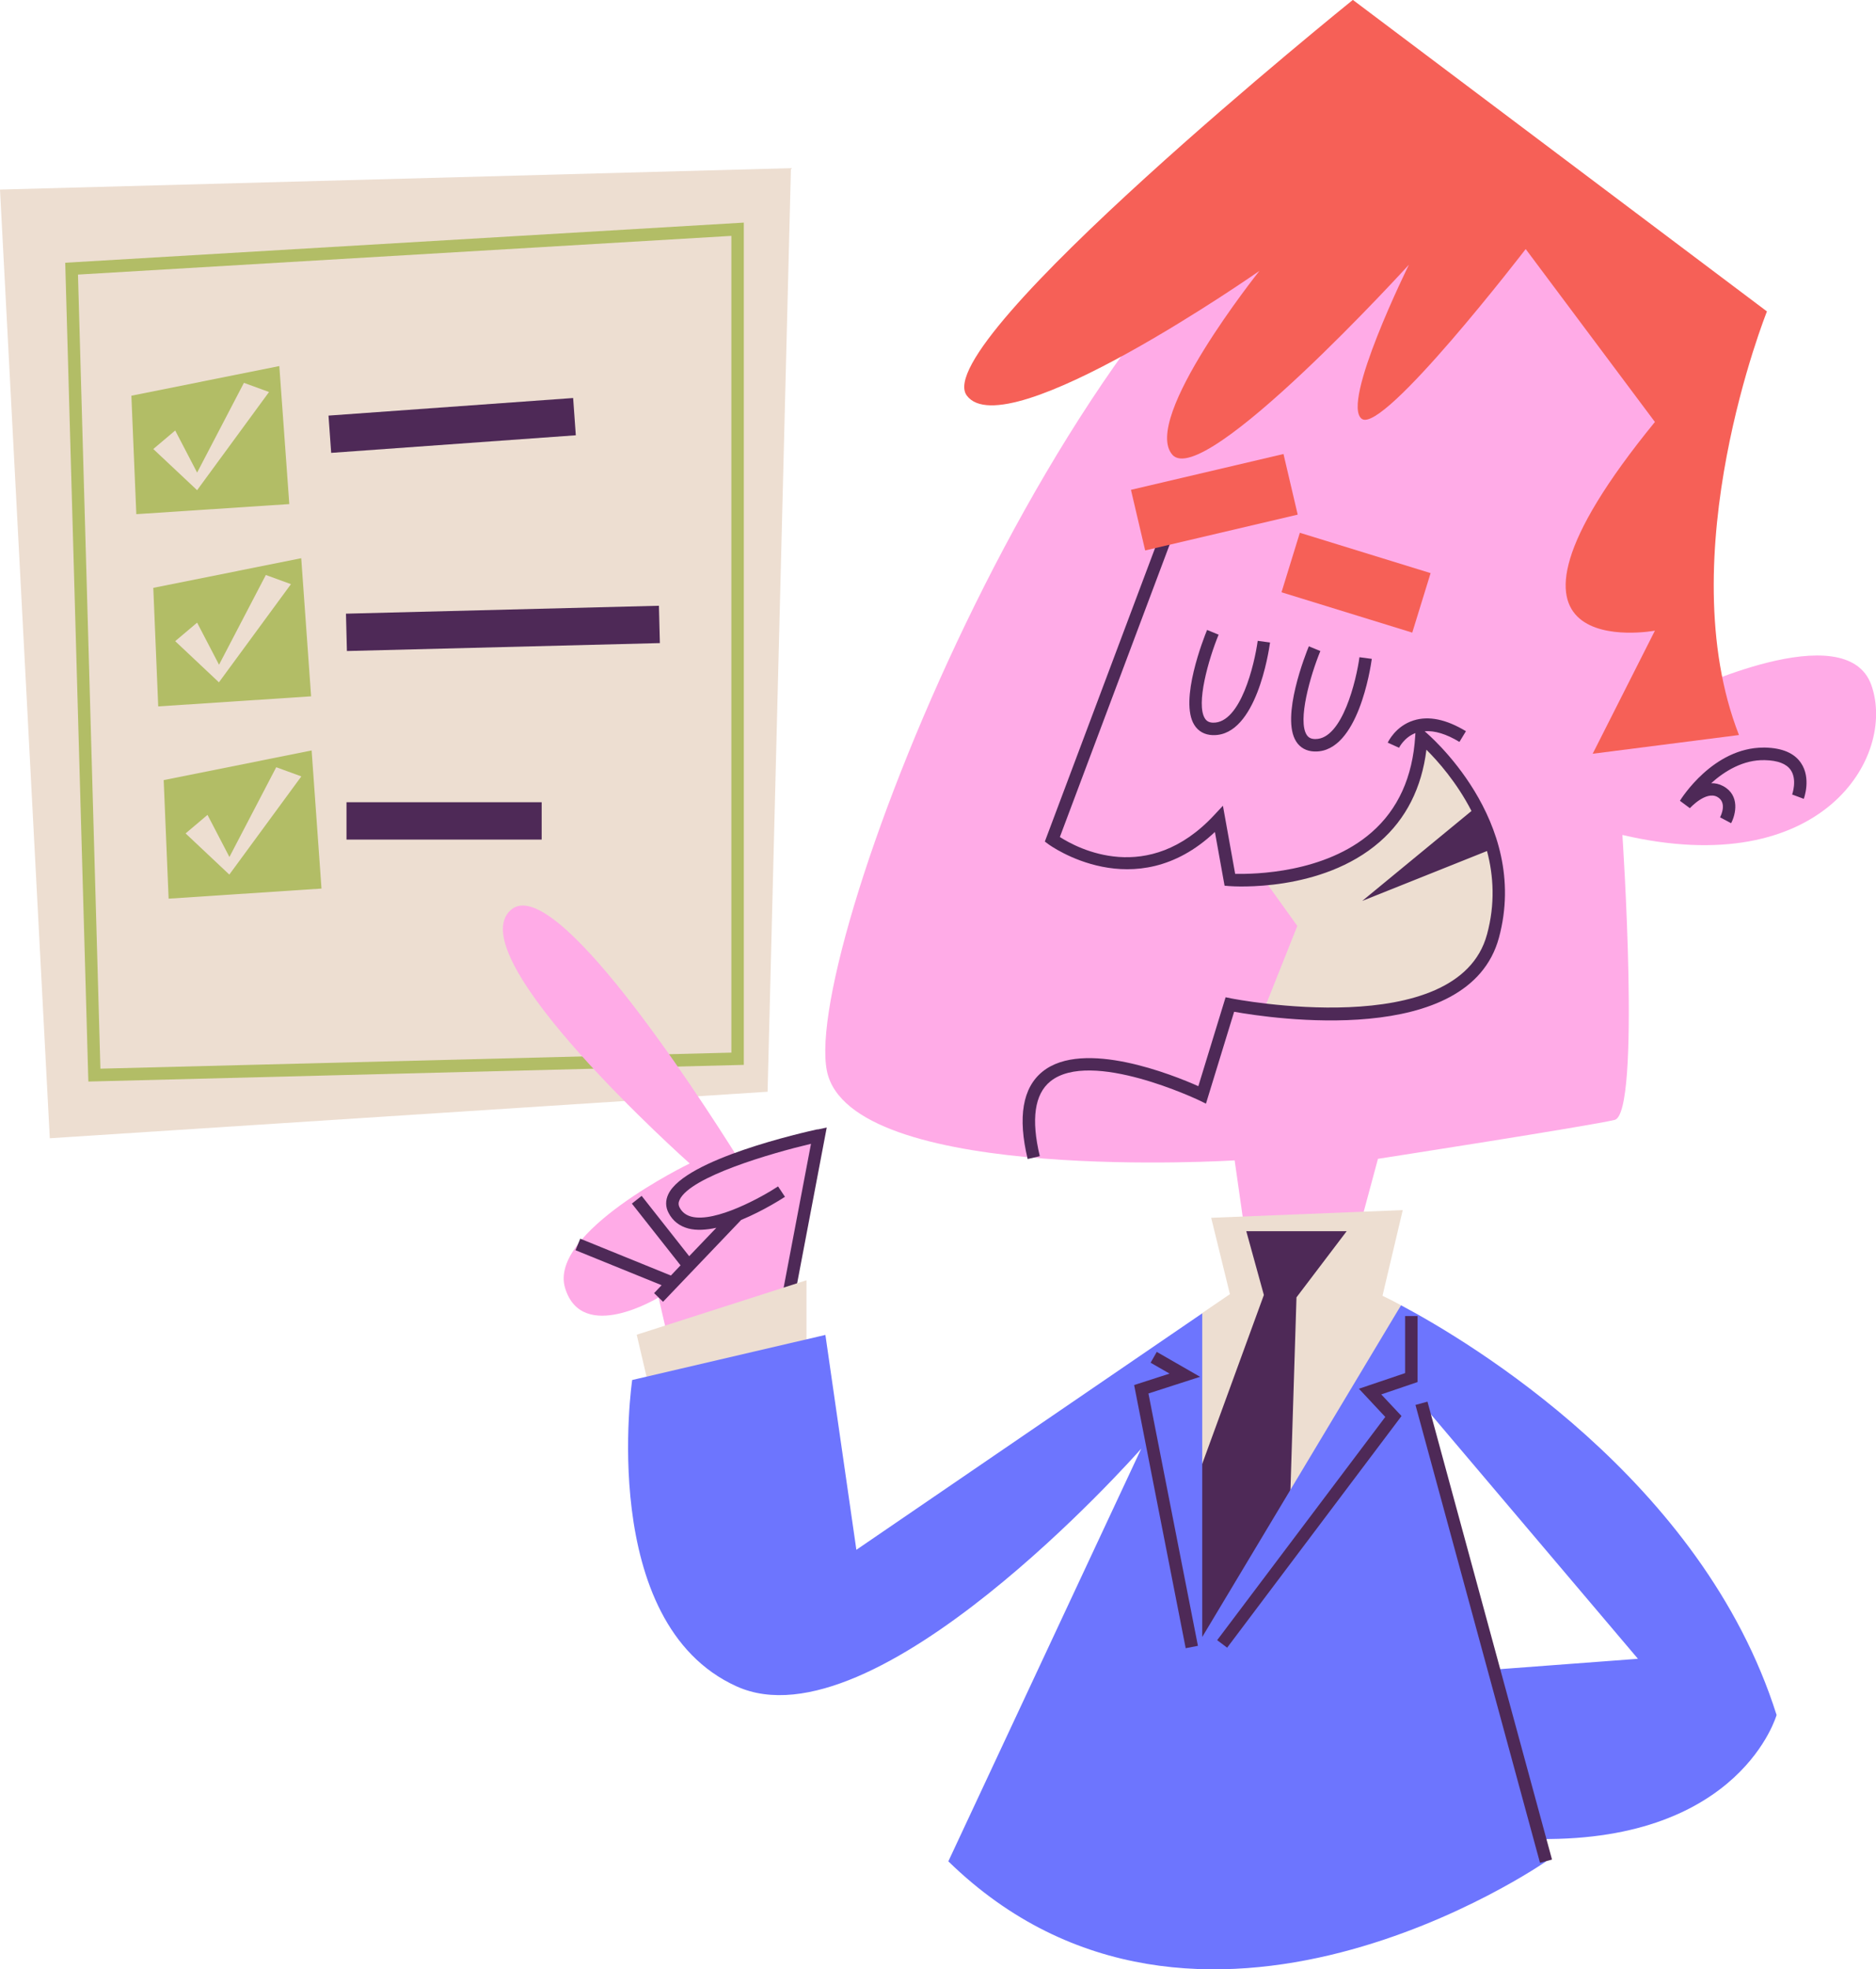 <?xml version="1.0" encoding="UTF-8"?>
<svg id="_Слой_2" data-name="Слой 2" xmlns="http://www.w3.org/2000/svg" viewBox="0 0 182.35 191.33">
  <defs>
    <style>
      .cls-1 {
        fill: #f66057;
      }

      .cls-2 {
        fill: #edded1;
      }

      .cls-3 {
        fill: #6d75fe;
      }

      .cls-4 {
        fill: #4e2957;
      }

      .cls-5 {
        fill: #b2bd66;
      }

      .cls-6 {
        fill: #ffabe7;
      }
    </style>
  </defs>
  <g id="OBJECTS">
    <g>
      <g>
        <polygon class="cls-2" points="4.84 110.6 0 18.42 76.88 16.34 74.61 106.08 4.84 110.6"/>
        <path class="cls-5" d="m8.59,105.09l-.02-.6L6.34,25.53l65.96-3.9v81.84l-63.71,1.62Zm-1.01-78.42l2.18,77.17,61.33-1.56V22.92l-63.51,3.76Z"/>
        <polygon class="cls-5" points="12.77 38.45 27.15 35.57 28.12 48.98 13.25 49.96 12.77 38.45"/>
        <polygon class="cls-2" points="14.9 43.63 17.03 41.83 19.16 45.92 23.71 37.2 26.15 38.09 19.16 47.63 14.9 43.63"/>
        <polygon class="cls-5" points="14.9 57.12 29.28 54.24 30.24 67.66 15.38 68.64 14.9 57.12"/>
        <polygon class="cls-2" points="17.03 62.3 19.16 60.5 21.29 64.59 25.84 55.87 28.28 56.76 21.28 66.3 17.03 62.3"/>
        <polygon class="cls-5" points="15.91 75.8 30.29 72.92 31.25 86.34 16.39 87.32 15.91 75.8"/>
        <polygon class="cls-2" points="18.04 80.98 20.17 79.18 22.3 83.27 26.85 74.55 29.29 75.44 22.29 84.98 18.04 80.98"/>
        <rect class="cls-4" x="32.03" y="39.53" width="23.84" height="3.63" transform="translate(-2.85 3.25) rotate(-4.11)"/>
        <rect class="cls-4" x="33.67" y="59.24" width="30.43" height="3.63" transform="translate(-1.53 1.26) rotate(-1.45)"/>
        <rect class="cls-4" x="33.68" y="77.95" width="18.97" height="3.63"/>
      </g>
      <g>
        <g>
          <path class="cls-6" d="m121.67,124.4l-1.66-11.65s-36.17,2.27-39.5-8.17c-3.33-10.44,22.25-76.57,50.24-91.1l25.58,7.57,8.78,19.22-1.51,27.09s15.89-7.72,18.31-.76-4.84,19.07-24.21,14.53c0,0,1.82,27.09-.76,27.69-2.57.61-23,3.78-23,3.78l-3.18,11.8h-9.08Z"/>
          <path class="cls-1" d="m154.81,73.24l6.05-11.96s-19.52,3.63,0-20.28l-12.56-16.8s-13.84,18.01-15.93,16.5c-2.08-1.51,4.58-14.98,4.58-14.98,0,0-19.98,21.94-23,18.46-3.03-3.48,8.47-17.86,8.47-17.86,0,0-24.67,17.25-28.45,12.11-3.78-5.15,37.53-38.44,37.53-38.44l40.25,30.27s-9.53,23.76-2.72,41.16l-14.23,1.82Z"/>
          <g>
            <path class="cls-4" d="m117.99,71.43s-.08,0-.13,0c-.77-.03-1.38-.37-1.76-.97-1.52-2.37.94-8.55,1.23-9.25l1.12.46c-.99,2.41-2.22,6.75-1.33,8.14.17.27.42.4.79.41,2.69.06,4.03-5.7,4.34-7.95l1.2.16c-.13.93-1.35,9-5.46,9Z"/>
            <path class="cls-4" d="m127.88,73.02s-.08,0-.13,0c-.77-.03-1.38-.37-1.76-.97-1.52-2.37.94-8.55,1.23-9.25l1.12.46c-.99,2.41-2.22,6.75-1.33,8.14.17.27.42.4.79.41.02,0,.05,0,.07,0,2.61,0,3.97-5.73,4.27-7.95l1.2.16c-.13.93-1.35,9-5.46,9Z"/>
            <g>
              <path class="cls-2" d="m145.12,90.95c-2.3,8.51-15.88,7.93-22.26,7.16l3.24-8.14-3.24-4.52c5.17-.45,14.65-2.78,15.31-13.86,0,0,9.98,8.17,6.95,19.37Z"/>
              <path class="cls-4" d="m138.55,71.11l-.07-.06c.98-.07,2.11.27,3.38,1.04l.63-1.04c-1.91-1.16-3.62-1.51-5.08-1.05-1.77.55-2.49,2.1-2.52,2.16l1.1.5s.48-1,1.59-1.43l-.02.3c-.24,3.95-1.66,7.1-4.24,9.35-4.54,3.97-11.42,4.07-13.26,4.03l-1.19-6.62-.83.89c-6.45,6.95-13.34,3.23-15.02,2.15l11.94-31.79-1.13-.43-12.27,32.66.36.27c.09.06,8.4,6.14,16.17-1.2l.94,5.22.47.04c.36.03,8.96.63,14.61-4.3,2.56-2.23,4.08-5.24,4.54-8.95,1.08,1.07,2.94,3.15,4.38,5.95l-10.62,8.74,12.13-4.85c.64,2.42.8,5.16,0,8.1-2.84,10.52-24.65,6.27-24.87,6.22l-.54-.11-2.65,8.64c-2.45-1.09-11.18-4.61-15.14-1.42-1.94,1.56-2.43,4.42-1.45,8.5l1.18-.28c-.86-3.58-.51-6.03,1.03-7.27,3.94-3.17,14.38,1.81,14.49,1.86l.63.31,2.74-8.93c3.57.64,22.83,3.56,25.74-7.2,3.09-11.44-7.06-19.91-7.16-20Z"/>
            </g>
            <rect class="cls-1" x="110.42" y="45.78" width="15.23" height="6.05" transform="translate(-8.03 28.26) rotate(-13.21)"/>
            <rect class="cls-1" x="128.78" y="49.95" width="6.05" height="13.3" transform="translate(38.88 165.89) rotate(-72.86)"/>
            <path class="cls-4" d="m168.27,79.99l-1.07-.57.53.28-.54-.28c.08-.15.72-1.45-.27-1.99-1.11-.6-2.65,1.08-2.66,1.1l-.97-.72c.13-.21,3.23-5.17,8.13-5.17.05,0,.11,0,.16,0,1.66.04,2.84.54,3.48,1.5,1,1.47.3,3.4.27,3.48l-1.13-.42s.51-1.44-.14-2.38c-.42-.61-1.26-.93-2.51-.96-2.11-.06-3.95,1.09-5.22,2.24.38-.01.77.07,1.16.28,1.66.89,1.23,2.76.77,3.62Z"/>
          </g>
        </g>
        <g>
          <g>
            <path class="cls-6" d="m71.76,112.56c-4.31-6.87-17.88-27.67-22.06-24.18-5.36,4.47,17.34,24.67,17.34,24.67,0,0-13.77,6.66-12.11,12.11,1.66,5.45,9.08.91,9.08.91l1.35,5.83,10.76-3.25,3.48-18.31s-4.06.88-7.84,2.24Z"/>
            <path class="cls-4" d="m79.47,109.73c-1.32.29-12.9,2.89-14.51,6.31-.29.61-.28,1.24.03,1.82.4.77,1.05,1.28,1.92,1.51.8.21,1.75.14,2.72-.07l-2.64,2.76-4.62-5.86-.95.75,4.73,6-.94.99-8.81-3.58-.46,1.12,8.37,3.4-.73.77.87.84,7.59-7.95c2.23-.92,4.12-2.16,4.26-2.25l-.67-1.01c-1.55,1.02-6.08,3.54-8.42,2.94-.53-.14-.91-.43-1.15-.89-.13-.25-.13-.48,0-.75,1.06-2.25,8.88-4.52,12.77-5.44l-3.31,17.4,1.19.23,3.65-19.21-.89.19Z"/>
          </g>
          <polygon class="cls-2" points="64.16 139.38 61.89 129.69 78.39 124.4 78.39 138.17 64.16 139.38"/>
          <path class="cls-2" d="m134.38,125.91s.65.3,1.79.91l-22.98,42.97,3.66-42.2,2.7-1.84-1.82-7.42,18.62-.75-1.97,8.33Z"/>
          <polygon class="cls-4" points="121.14 119.63 130.9 119.63 126.02 126.06 124.78 165.63 108.73 164.5 122.85 125.83 121.14 119.63"/>
          <path class="cls-3" d="m172.68,166.62c-7.22-22.82-29.94-36.31-36.5-39.79l-19.32,32.23v-31.45l-33.62,22.98-3.01-20.88-18.78,4.38s-3.49,23.61,10.15,29.77c13.41,6.07,38.62-22.29,39.33-23.1l-18.75,40.1c24.21,23.61,58.11,0,58.11,0l-.59-2.17c19.54.21,22.99-12.06,22.99-12.06Zm-27.47-4.39l-7.03-25.87,21.03,24.82-13.99,1.05Z"/>
          <polygon class="cls-4" points="115.25 160.15 110.24 134.58 113.68 133.47 111.84 132.41 112.44 131.36 116.65 133.78 111.63 135.4 116.44 159.92 115.25 160.15"/>
          <polygon class="cls-4" points="119.28 160.1 118.31 159.37 134.65 137.68 132.09 134.94 136.58 133.42 136.58 127.88 137.79 127.88 137.79 134.29 134.26 135.49 136.23 137.59 119.28 160.1"/>
          <rect class="cls-4" x="143.62" y="135.54" width="1.21" height="46.11" transform="translate(-36.58 43.43) rotate(-15.22)"/>
        </g>
      </g>
    </g>
  </g>
</svg>